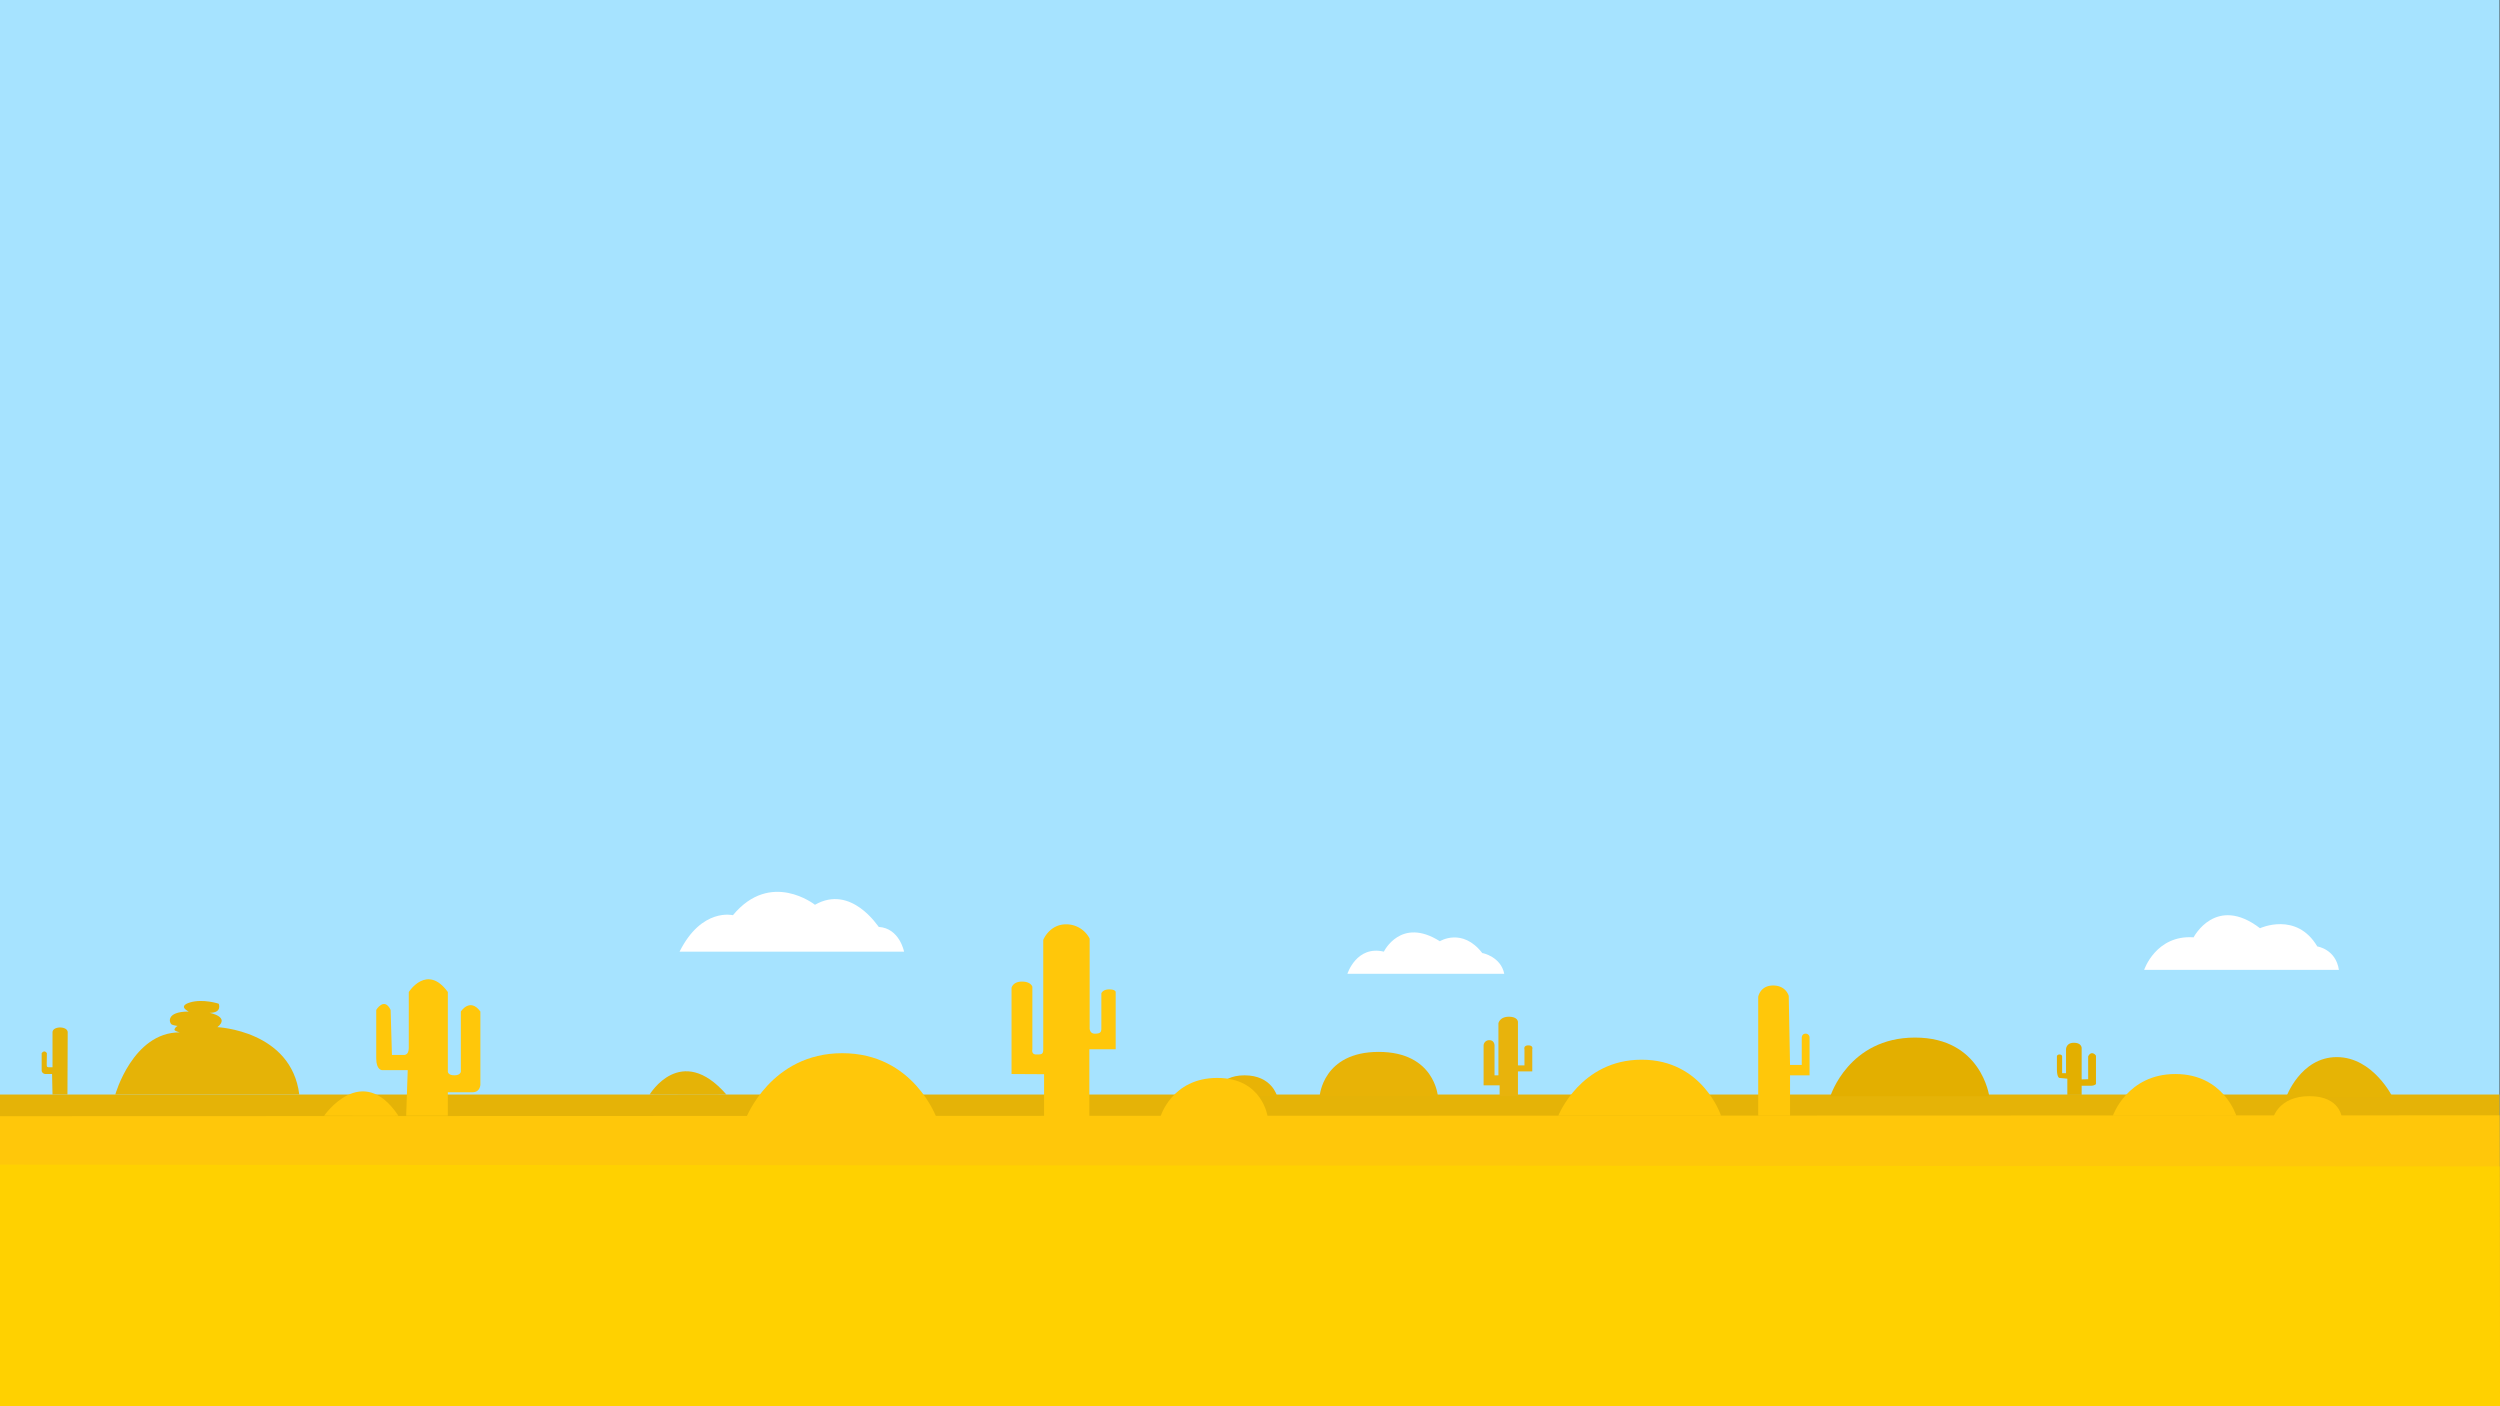 <svg xmlns="http://www.w3.org/2000/svg" viewBox="0 0 1920.35 1080.35"><rect x="0" y="0" width="1920.35" height="1080.35" fill="#333333" stroke="none"/><defs><style>.cls-1{fill:#a6e3ff;}.cls-2{fill:#fff;}.cls-3{fill:#e5b307;}.cls-4{fill:#ffc70a;}.cls-5{fill:#ffd100;}.cls-6{fill:#e8b306;}.cls-7{fill:#e8b30c;}.cls-8{fill:#e3af00;}.cls-9{fill:#e6b405;}</style></defs><g id="레이어_2" data-name="레이어 2"><g id="레이어_3" data-name="레이어 3"><rect class="cls-1" width="1920" height="1080"/><path class="cls-2" d="M522,731H694.45S691,713,675,712c-.32,0-21-33-49-17,0,0-34-27-63,8C563,703,539,697,522,731Z"/><path class="cls-2" d="M1035,748s7-22,28-17c0,0,13-27,43-8,0,0,17.23-10.77,32.61,9.11.39-.11,14.32,2.89,16.85,15.89Z"/><path class="cls-2" d="M1647,745s9-27,38-25c0,0,17-33,51-7,0,0,28-13,44,14,0,0,14.2,2,16.6,18Z"/></g><g id="레이어_2-2" data-name="레이어 2"><polygon class="cls-3" points="0 840.77 40.34 840.77 1920 840.77 1920.35 1080.35 0 1080.35 0 840.77"/><polygon class="cls-4" points="0 857.39 1920 856.73 1920.35 1080.35 0 1080.35 0 857.39"/><polygon class="cls-5" points="0 894.64 1920 895.97 1920.35 1080.35 0 1080.35 0 894.64"/><path class="cls-3" d="M40.34,840.77H51.81S52,798,52,793s-11.66-5-11.66,0v26.82H37.88c-.7,0-1.76-.13-1.88-.82-.23-1.33,0-4.43,0-10-2-3-4,0-4,0v13.22a2.46,2.46,0,0,0,.66,1.69A3.21,3.21,0,0,0,35,825h5"/><path class="cls-3" d="M229.89,840.77C223.78,791.54,167,789,167,789c10-8-6-11-6-11,10,0,7-7,7-7s-12-4-22-1-1,7-1,7c-18,0-15,9-13,10s10,2,7,1-5,2-5,3,4,2,4,2c-36,0-49.44,47.77-49.44,47.77Z"/><path class="cls-4" d="M249,857s29-42,57,0C306.42,857.23,249,857,249,857Z"/><path class="cls-4" d="M312,857l1.19-35H293.41s-4.41,0-4.41-9V775.76s6.11-10.25,11.06,0c-.06.24,1,34.58,1,34.58H310s4,.66,4-5.34V762s14-22,30,0v61.14s0,2.86,5,2.86,5-3,5-3V777s7-11,15,0v56s0,6-6,6H344v18Z"/><path class="cls-3" d="M499,840.77s24-40.23,59,0C558,841,499,840.77,499,840.77Z"/><path class="cls-4" d="M573,859s19-50,74-50,72.56,50,72.56,50Z"/><path class="cls-4" d="M802,858V825.14L777,825V758.8s1-4.8,8-4.8,8,4,8,4v48s-1,4,3,4,5.36,0,5.36-4V722S806,710,819,710a20.18,20.18,0,0,1,18,11v69s0,4,4,4,5-1,5-4V763s1-3,6-3,5,2,5,2v44H836.78v52Z"/><path class="cls-6" d="M981,842s-4-16-25-16-23.45,16-23.45,16Z"/><path class="cls-4" d="M891.31,858S900,828,935,828s38.78,30,38.78,30Z"/><path class="cls-6" d="M1013.69,842s2.31-34,45.31-34,45.47,34,45.47,34Z"/><path class="cls-7" d="M1151.92,842v-8.33h-12.31V802.86A4.32,4.32,0,0,1,1144,799c4,0,4,4,4,4v23h3V786s1-5,8-5,7,4,7,4v33.38h5V806.07s-1-3.07,3-3.07,3,3,3,3v17h-11v19Z"/><path class="cls-4" d="M1197,857s17-43,64-43,61,43,61,43Z"/><path class="cls-4" d="M1350.55,857V765.72S1352,757,1362,757s12,8,12,8l1,53h9V797.09s0-3.09,3-3.09a2.94,2.94,0,0,1,3,3v29h-15v31Z"/><path class="cls-8" d="M1406,842s14-45,65-45,57,45,57,45Z"/><path class="cls-8" d="M1588,841V828.57l-6-.57s-2,0-2-7v-9.5s0-1.5,2-1.5,2,1.5,2,1.5v12.86h3V806s0-5,6-5,6,4,6,4v24.13l5-.13V811.5s1-2.5,3-2.5a3.7,3.7,0,0,1,3,2v21.68s-1,1.32-4,1.32h-7v7Z"/><path class="cls-4" d="M1623,857s11-32,48-32,46.79,32,46.79,32Z"/><path class="cls-9" d="M1756,843s11-31,39-31,43,31,43,31Z"/><path class="cls-4" d="M1746,859s4-17,28-17,24.93,17,24.93,17Z"/></g></g></svg>